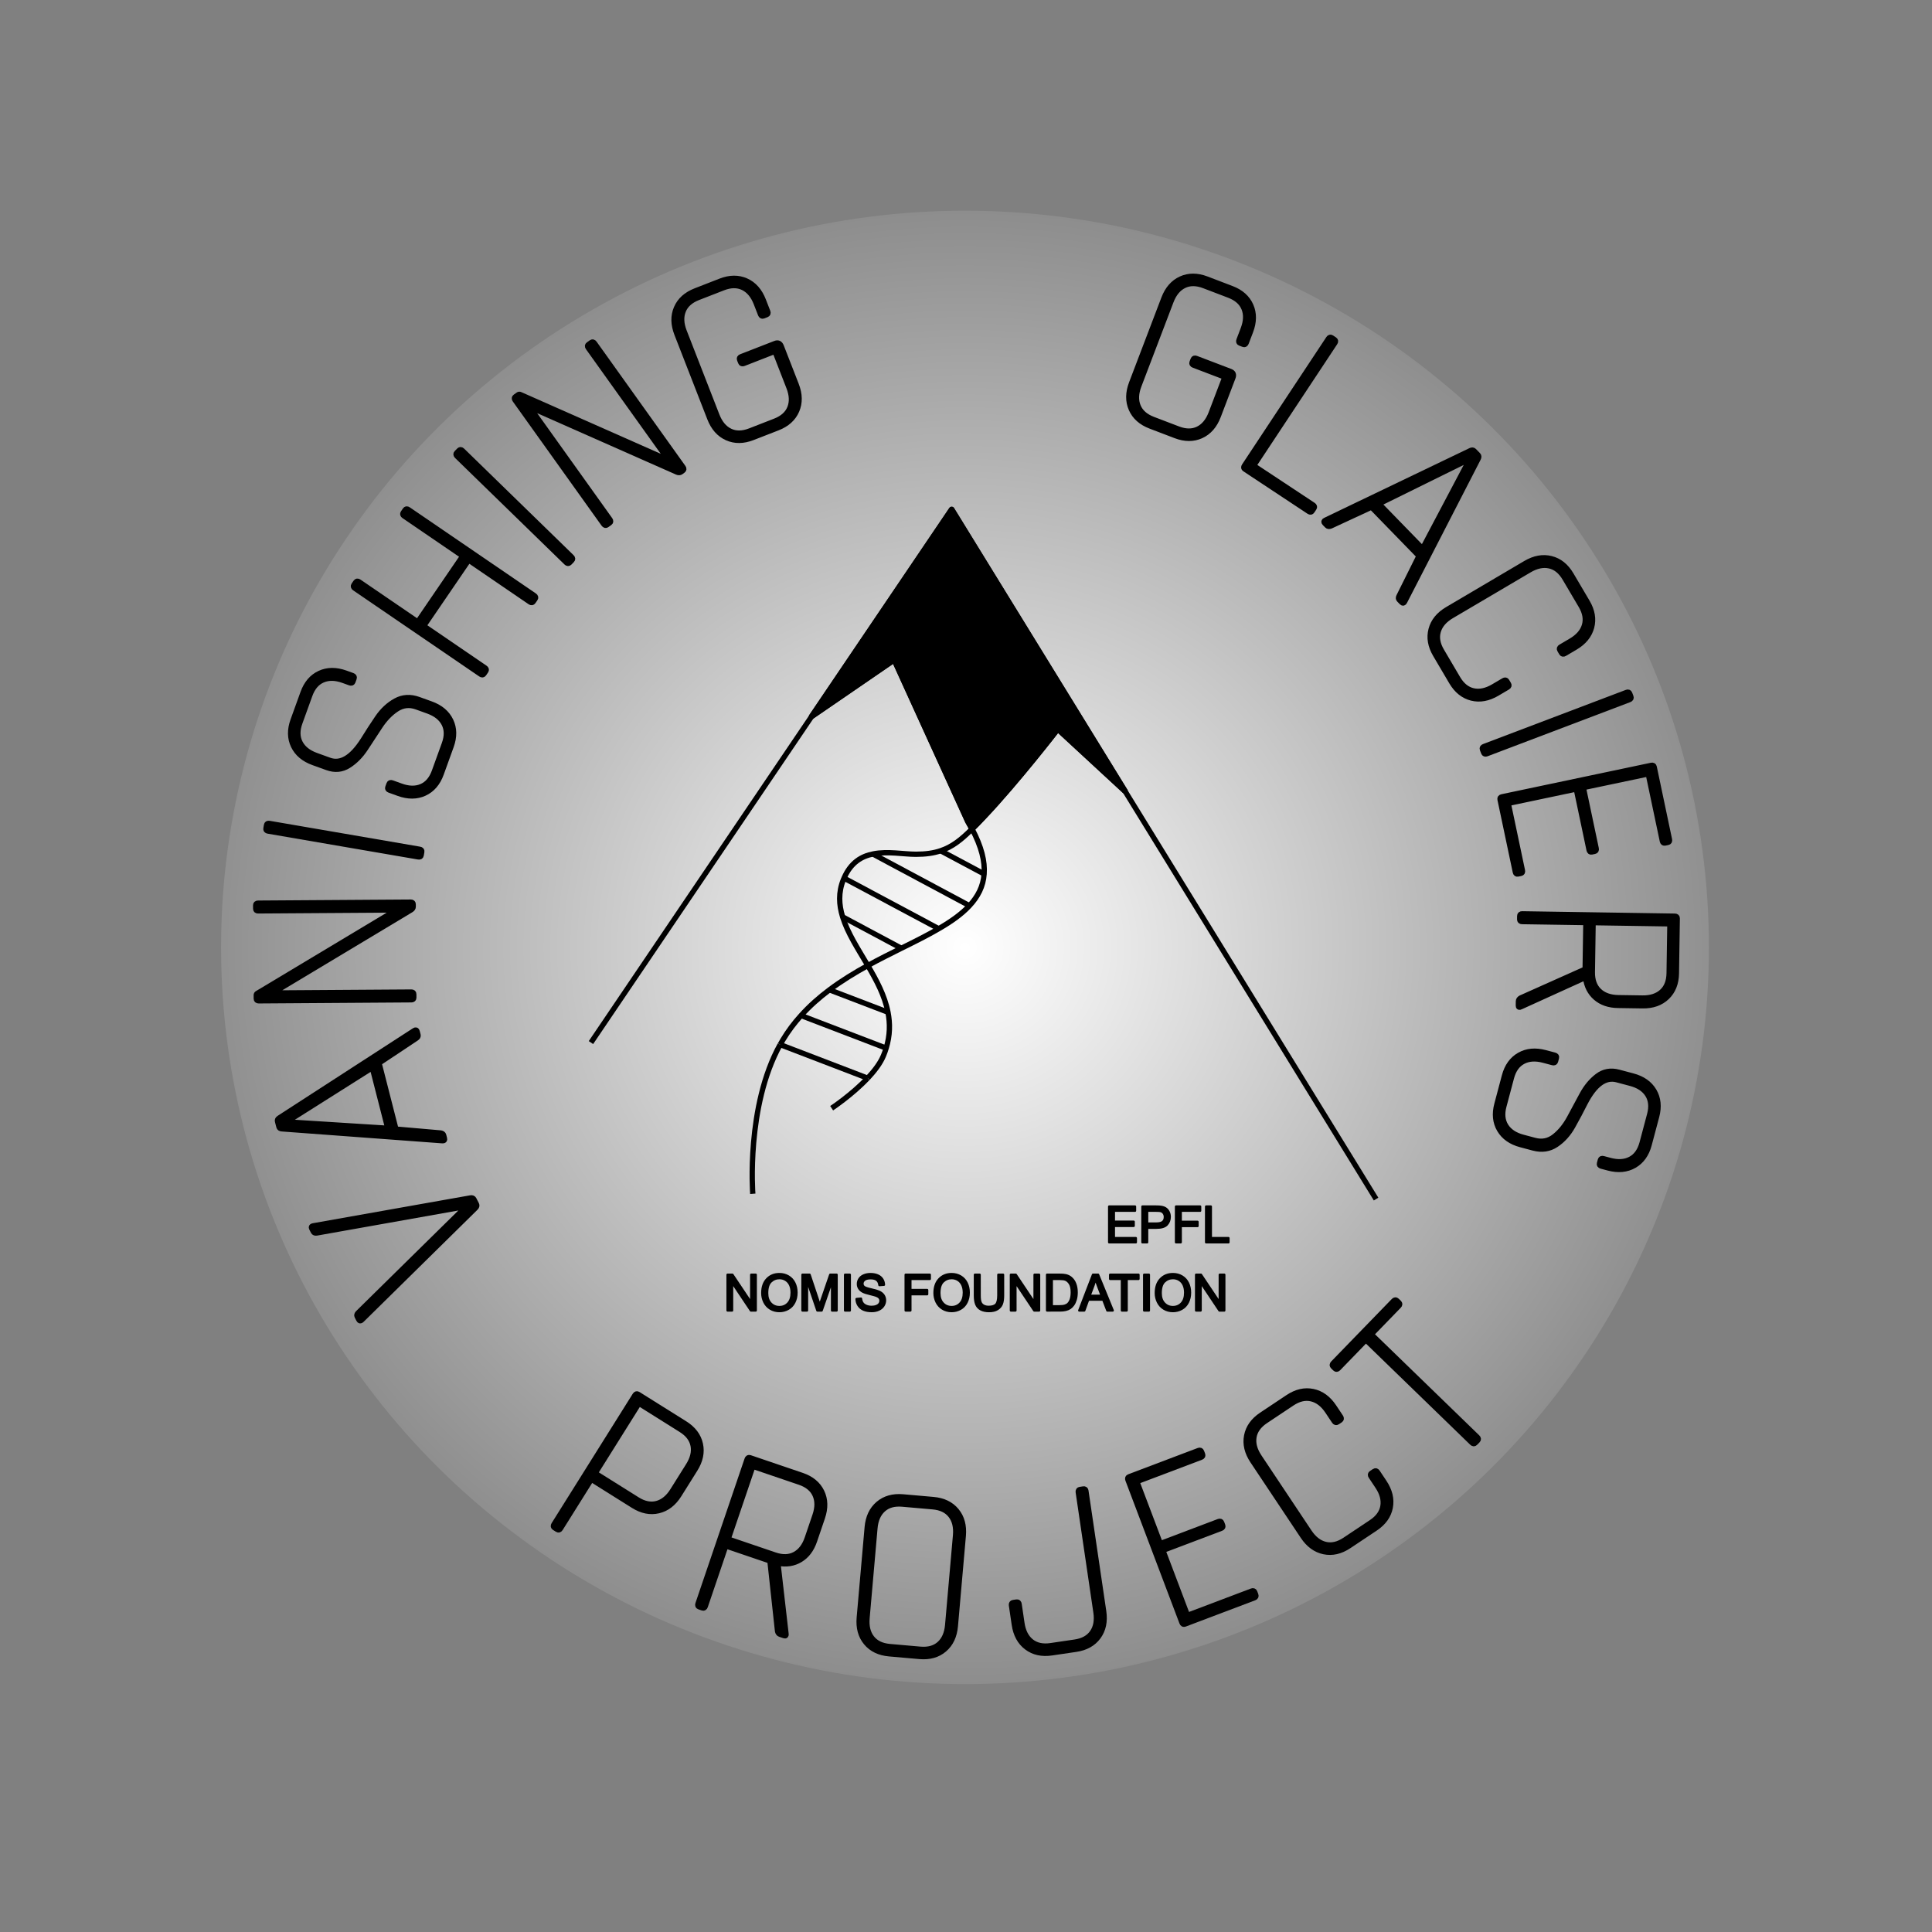 <?xml version="1.0" encoding="UTF-8" standalone="no"?>
<svg
   xmlns:osb="http://www.openswatchbook.org/uri/2009/osb"
   xmlns:dc="http://purl.org/dc/elements/1.1/"
   xmlns:cc="http://creativecommons.org/ns#"
   xmlns:rdf="http://www.w3.org/1999/02/22-rdf-syntax-ns#"
   xmlns:svg="http://www.w3.org/2000/svg"
   xmlns="http://www.w3.org/2000/svg"
   xmlns:xlink="http://www.w3.org/1999/xlink"
   xmlns:sodipodi="http://sodipodi.sourceforge.net/DTD/sodipodi-0.dtd"
   xmlns:inkscape="http://www.inkscape.org/namespaces/inkscape"
   version="1.1"
   x="0px"
   y="0px"
   width="340px"
   height="340px"
   viewBox="-45.029 -48.654 340 340"
   overflow="visible"
   enable-background="new -45.029 -48.654 340 340"
   xml:space="preserve"
   id="svg118"
   sodipodi:docname="VGP_Logo_WhiteonTransparent.svg"
   inkscape:version="1.0.1 (3bc2e813f5, 2020-09-07)"><rect x="-45.029" y="-48.654" width="340" height="340" fill="#808080" stroke="none"/><sodipodi:namedview
   pagecolor="#ffffff"
   bordercolor="#666666"
   borderopacity="1"
   objecttolerance="10"
   gridtolerance="10"
   guidetolerance="10"
   inkscape:pageopacity="0"
   inkscape:pageshadow="2"
   inkscape:window-width="1920"
   inkscape:window-height="986"
   id="namedview120"
   showgrid="false"
   inkscape:zoom="2.3529412"
   inkscape:cx="170"
   inkscape:cy="136"
   inkscape:window-x="-11"
   inkscape:window-y="-11"
   inkscape:window-maximized="1"
   inkscape:current-layer="svg118"
   inkscape:document-rotation="0" />
<defs
   id="defs2"><linearGradient
   inkscape:collect="always"
   id="linearGradient2861"><stop
     style="stop-color:#ffffff;stop-opacity:1;"
     offset="0"
     id="stop3129" /><stop
     style="stop-color:#ffffff;stop-opacity:0;"
     offset="1"
     id="stop3131" /></linearGradient><linearGradient
   inkscape:collect="always"
   id="linearGradient902-7"
   osb:paint="gradient"><stop
     style="stop-color:#000000;stop-opacity:1;"
     offset="0"
     id="stop898" /><stop
     style="stop-color:#000000;stop-opacity:0;"
     offset="1"
     id="stop900" /></linearGradient>
<radialGradient
   inkscape:collect="always"
   xlink:href="#linearGradient2861"
   id="radialGradient2863"
   cx="124.796"
   cy="118.071"
   fx="124.796"
   fy="118.071"
   r="131.1"
   gradientTransform="matrix(1.149,6.8028817e-4,-6.5341683e-4,1.104,-18.535,-12.332)"
   gradientUnits="userSpaceOnUse" /></defs>
<ellipse
   style="fill:url(#radialGradient2863);fill-opacity:1;fill-rule:nonzero;stroke:#000000;stroke-width:0.358;stroke-linejoin:round;stroke-miterlimit:4;stroke-dasharray:none;stroke-opacity:0;opacity:1"
   id="path886"
   cx="124.796"
   cy="118.071"
   rx="130.921"
   ry="129.646" /><path
   fill="#FFFFFF"
   d="M38.33,162.399l0.475,0.918c0.092,0.178,0.043,0.363-0.146,0.559l-20.053,19.742  c-0.189,0.195-0.346,0.178-0.463-0.051l-0.295-0.574c-0.092-0.178-0.045-0.365,0.146-0.559l18.932-18.631l-0.078-0.154  l-26.152,4.648c-0.27,0.041-0.449-0.027-0.543-0.205l-0.295-0.574c-0.117-0.229-0.043-0.363,0.225-0.406l27.707-4.918  C38.059,162.153,38.238,162.222,38.33,162.399z"
   id="path4"
   style="fill:#000000;fill-opacity:1;stroke:#000000;stroke-opacity:1;stroke-linejoin:round;fill-rule:nonzero" />
<path
   fill="#FFFFFF"
   d="M33.01,151.13l0.15,0.582c0.062,0.25-0.041,0.367-0.312,0.348l-28.273-2.094  c-0.271-0.02-0.432-0.127-0.48-0.322l-0.256-0.998c-0.049-0.195,0.039-0.365,0.268-0.514l23.801-15.404  c0.23-0.146,0.377-0.096,0.439,0.154l0.16,0.625c0.049,0.195-0.039,0.365-0.268,0.514l-6.6,4.393l2.982,11.666l7.898,0.688  C32.797,150.815,32.961,150.937,33.01,151.13z M5.57,148.823l17.684,1.117l-2.748-10.748l-14.979,9.465L5.57,148.823z"
   id="path6"
   style="fill:#000000;fill-opacity:1;stroke:#000000;stroke-opacity:1;stroke-linejoin:round;fill-rule:nonzero" />
<path
   fill="#FFFFFF"
   d="M27.754,126.31l0.004,0.602c0.002,0.23-0.125,0.344-0.385,0.346L0.5,127.438  c-0.258,0-0.389-0.113-0.389-0.342l-0.006-0.604c0-0.143,0.057-0.242,0.17-0.301l24.285-14.568l-0.002-0.172l-24.164,0.16  c-0.26,0.004-0.389-0.111-0.389-0.34L0,110.671c-0.002-0.23,0.127-0.346,0.385-0.348l26.875-0.18  c0.258-0.002,0.387,0.113,0.389,0.342l0.002,0.43c0.002,0.201-0.111,0.373-0.34,0.518L3.113,125.958v0.172l24.252-0.162  C27.623,125.966,27.754,126.079,27.754,126.31z"
   id="path8"
   style="fill:#000000;fill-opacity:1;stroke:#000000;stroke-opacity:1;stroke-linejoin:round;fill-rule:nonzero" />
<path
   fill="#FFFFFF"
   d="M2.35,96.288l26.486,4.555c0.256,0.043,0.363,0.178,0.324,0.404l-0.104,0.594  c-0.037,0.227-0.186,0.316-0.439,0.273L2.131,97.56c-0.254-0.045-0.361-0.178-0.322-0.404l0.102-0.594  C1.949,96.337,2.096,96.245,2.35,96.288z"
   id="path10"
   style="fill:#000000;fill-opacity:1;stroke:#000000;stroke-opacity:1;stroke-linejoin:round;fill-rule:nonzero" />
<path
   fill="#FFFFFF"
   d="M25.125,90.942l-1.617-0.584c-0.244-0.088-0.326-0.238-0.248-0.455l0.205-0.566  c0.076-0.215,0.238-0.279,0.48-0.191l1.578,0.568c1.375,0.498,2.584,0.523,3.629,0.078s1.811-1.342,2.297-2.691l1.754-4.852  c0.488-1.348,0.473-2.527-0.047-3.539c-0.52-1.01-1.467-1.764-2.842-2.26l-2.021-0.73c-1.268-0.459-2.451-0.322-3.553,0.406  c-1.102,0.73-2.076,1.742-2.926,3.037c-0.848,1.293-1.697,2.586-2.545,3.881c-0.848,1.293-1.844,2.297-2.986,3.012  c-1.143,0.717-2.387,0.83-3.734,0.342l-2.428-0.877c-1.672-0.604-2.828-1.576-3.471-2.922c-0.643-1.344-0.666-2.84-0.072-4.482  l1.754-4.854c0.594-1.645,1.568-2.779,2.92-3.402c1.354-0.625,2.867-0.633,4.539-0.029l1.213,0.438  c0.242,0.088,0.324,0.24,0.246,0.455l-0.203,0.566c-0.078,0.217-0.24,0.279-0.482,0.191l-1.172-0.424  c-1.375-0.496-2.584-0.521-3.631-0.076c-1.045,0.445-1.811,1.342-2.297,2.689l-1.754,4.854c-0.486,1.348-0.471,2.527,0.049,3.537  c0.518,1.012,1.465,1.764,2.84,2.262l2.346,0.848c1.996,0.721,3.984-0.48,5.965-3.605c0.814-1.322,1.658-2.625,2.533-3.908  c0.877-1.285,1.932-2.266,3.168-2.947s2.584-0.76,4.039-0.232l2.143,0.773c1.672,0.604,2.83,1.578,3.473,2.924  c0.641,1.344,0.664,2.838,0.07,4.482l-1.754,4.854c-0.594,1.645-1.566,2.779-2.92,3.402C28.309,91.538,26.797,91.546,25.125,90.942z  "
   id="path12"
   style="fill:#000000;fill-opacity:1;stroke:#000000;stroke-opacity:1;stroke-linejoin:round;fill-rule:nonzero" />
<path
   fill="#FFFFFF"
   d="M40.443,69.415l-0.34,0.496c-0.129,0.191-0.301,0.211-0.514,0.066L17.396,54.819  c-0.213-0.145-0.254-0.312-0.125-0.502l0.34-0.496c0.129-0.189,0.301-0.211,0.514-0.066l10.084,6.887  c0.189,0.131,0.357,0.088,0.504-0.125l7.518-11.008c0.145-0.213,0.123-0.383-0.066-0.514L26.08,42.108  c-0.213-0.146-0.256-0.312-0.125-0.504l0.338-0.496c0.131-0.189,0.301-0.211,0.516-0.064L49,56.2  c0.213,0.146,0.256,0.312,0.127,0.504l-0.34,0.496c-0.131,0.189-0.303,0.211-0.516,0.064l-10.545-7.201  c-0.189-0.131-0.357-0.088-0.502,0.125l-7.518,11.008c-0.146,0.213-0.125,0.385,0.064,0.514l10.547,7.203  C40.531,69.058,40.572,69.226,40.443,69.415z"
   id="path14"
   style="fill:#000000;fill-opacity:1;stroke:#000000;stroke-opacity:1;stroke-linejoin:round;fill-rule:nonzero" />
<path
   fill="#FFFFFF"
   d="M36.301,30.653l19.256,18.748c0.186,0.18,0.197,0.352,0.037,0.518l-0.418,0.432  c-0.162,0.164-0.334,0.156-0.518-0.025L35.4,31.579c-0.184-0.182-0.197-0.352-0.037-0.518l0.42-0.43  C35.943,30.466,36.115,30.474,36.301,30.653z"
   id="path16"
   style="fill:#000000;fill-opacity:1;stroke:#000000;stroke-opacity:1;stroke-linejoin:round;fill-rule:nonzero" />
<path
   fill="#FFFFFF"
   d="M62.248,43.341l-0.488,0.35c-0.188,0.133-0.355,0.096-0.506-0.115L45.627,21.712  c-0.15-0.209-0.133-0.381,0.055-0.514l0.49-0.352c0.115-0.082,0.23-0.094,0.344-0.035l25.896,11.459l0.141-0.1L58.5,12.511  c-0.15-0.211-0.133-0.381,0.055-0.516l0.49-0.35c0.186-0.133,0.355-0.096,0.504,0.113l15.629,21.865  c0.15,0.209,0.131,0.381-0.055,0.514l-0.35,0.252c-0.164,0.115-0.371,0.123-0.621,0.02L48.342,22.995l-0.141,0.1l14.104,19.73  C62.453,43.036,62.436,43.208,62.248,43.341z"
   id="path18"
   style="fill:#000000;fill-opacity:1;stroke:#000000;stroke-opacity:1;stroke-linejoin:round;fill-rule:nonzero" />
<path
   fill="#FFFFFF"
   d="M91.816,26.61l-4.408,1.715c-1.631,0.635-3.125,0.648-4.484,0.039c-1.361-0.607-2.363-1.74-3.008-3.396  l-5.789-14.865c-0.645-1.656-0.674-3.168-0.082-4.537c0.59-1.367,1.699-2.369,3.33-3.004l4.406-1.717  c1.631-0.633,3.125-0.646,4.484-0.039c1.361,0.609,2.363,1.742,3.008,3.398l0.781,2.004c0.092,0.24,0.033,0.402-0.182,0.484  l-0.561,0.219c-0.215,0.084-0.367,0.004-0.461-0.236l-0.764-1.963c-0.531-1.361-1.309-2.291-2.33-2.785  c-1.023-0.492-2.203-0.48-3.539,0.041l-4.408,1.715c-1.336,0.521-2.213,1.309-2.631,2.365c-0.42,1.055-0.365,2.264,0.164,3.625  l5.76,14.787c0.529,1.361,1.307,2.289,2.33,2.783c1.021,0.494,2.201,0.48,3.537-0.039l4.408-1.717  c1.334-0.52,2.213-1.307,2.631-2.363c0.422-1.055,0.365-2.264-0.166-3.627l-2.355-6.051c-0.082-0.213-0.244-0.273-0.486-0.18  l-5.168,2.014c-0.24,0.094-0.402,0.033-0.484-0.18l-0.189-0.482c-0.082-0.213-0.004-0.367,0.236-0.461l6.012-2.34  c0.48-0.188,0.82-0.027,1.018,0.48l2.637,6.771c0.645,1.656,0.672,3.168,0.082,4.537C94.555,24.974,93.443,25.976,91.816,26.61z"
   id="path20"
   style="fill:#000000;fill-opacity:1;stroke:#000000;stroke-opacity:1;stroke-linejoin:round;fill-rule:nonzero" />
<path
   fill="#FFFFFF"
   d="M161.863,27.989l-4.42-1.686c-1.633-0.623-2.752-1.615-3.35-2.979c-0.602-1.365-0.584-2.877,0.049-4.537  l5.682-14.908c0.633-1.66,1.627-2.799,2.982-3.418s2.852-0.615,4.484,0.006l4.42,1.686c1.635,0.623,2.75,1.615,3.352,2.98  c0.6,1.363,0.584,2.877-0.051,4.537l-0.766,2.008c-0.092,0.24-0.244,0.32-0.459,0.238l-0.562-0.213  c-0.215-0.082-0.275-0.244-0.184-0.484l0.75-1.969c0.521-1.367,0.568-2.574,0.141-3.629c-0.428-1.051-1.311-1.834-2.648-2.344  l-4.42-1.686c-1.34-0.51-2.52-0.514-3.537-0.014c-1.021,0.502-1.791,1.436-2.312,2.801l-5.65,14.826  c-0.521,1.367-0.568,2.576-0.141,3.629s1.311,1.834,2.65,2.344l4.418,1.686c1.34,0.51,2.52,0.516,3.539,0.014  c1.02-0.5,1.789-1.436,2.311-2.801l2.312-6.068c0.082-0.213,0.002-0.365-0.238-0.457l-5.186-1.977  c-0.24-0.092-0.32-0.244-0.238-0.459l0.184-0.482c0.082-0.215,0.244-0.275,0.484-0.184l6.027,2.297  c0.482,0.184,0.627,0.531,0.432,1.039l-2.588,6.791c-0.633,1.66-1.627,2.801-2.982,3.418  C164.992,28.614,163.498,28.612,161.863,27.989z"
   id="path22"
   style="fill:#000000;fill-opacity:1;stroke:#000000;stroke-opacity:1;stroke-linejoin:round;fill-rule:nonzero" />
<path
   fill="#FFFFFF"
   d="M185.344,41.339l-11.297-7.475c-0.191-0.127-0.215-0.297-0.072-0.512l14.828-22.414  c0.143-0.215,0.309-0.26,0.5-0.133l0.502,0.332c0.191,0.127,0.215,0.297,0.072,0.512l-14.139,21.375  c-0.127,0.191-0.082,0.357,0.133,0.5l10.186,6.738c0.215,0.143,0.258,0.309,0.133,0.5l-0.334,0.502  C185.73,41.456,185.559,41.481,185.344,41.339z"
   id="path24"
   style="fill:#000000;fill-opacity:1;stroke:#000000;stroke-opacity:1;stroke-linejoin:round;fill-rule:nonzero" />
<path
   fill="#FFFFFF"
   d="M188.535,43.821l-0.42-0.432c-0.18-0.186-0.148-0.336,0.098-0.455l25.559-12.268  c0.246-0.117,0.438-0.105,0.578,0.039l0.719,0.74c0.141,0.143,0.148,0.336,0.023,0.578l-12.967,25.211  c-0.125,0.242-0.277,0.271-0.457,0.086l-0.451-0.463c-0.139-0.145-0.146-0.336-0.021-0.578l3.535-7.098l-8.396-8.629l-7.193,3.336  C188.877,43.987,188.676,43.966,188.535,43.821z M213.479,32.153l-15.891,7.84l7.736,7.951l8.275-15.668L213.479,32.153z"
   id="path26"
   style="fill:#000000;fill-opacity:1;stroke:#000000;stroke-opacity:1;stroke-linejoin:round;fill-rule:nonzero" />
<path
   fill="#FFFFFF"
   d="M210.455,71.351l-2.838-4.816c-0.887-1.506-1.141-2.98-0.758-4.42c0.381-1.439,1.34-2.611,2.871-3.512  l13.742-8.102c1.531-0.902,3.02-1.172,4.465-0.809c1.445,0.361,2.611,1.297,3.5,2.803l2.838,4.816  c0.889,1.506,1.139,2.979,0.76,4.42c-0.385,1.439-1.34,2.611-2.871,3.514l-1.854,1.09c-0.223,0.133-0.391,0.1-0.508-0.098  l-0.305-0.52c-0.117-0.197-0.064-0.361,0.158-0.492l1.816-1.07c1.258-0.742,2.051-1.658,2.373-2.748  c0.322-1.088,0.119-2.25-0.607-3.484l-2.838-4.816c-0.729-1.234-1.646-1.975-2.756-2.219s-2.293,0.004-3.553,0.746l-13.67,8.057  c-1.26,0.742-2.051,1.658-2.373,2.746c-0.324,1.09-0.121,2.252,0.607,3.486l2.836,4.816c0.729,1.234,1.646,1.975,2.758,2.219  c1.107,0.244,2.293-0.004,3.553-0.746l1.814-1.07c0.223-0.131,0.391-0.098,0.508,0.1l0.307,0.52c0.115,0.197,0.062,0.361-0.16,0.492  l-1.852,1.092c-1.531,0.902-3.02,1.172-4.463,0.811C212.51,73.79,211.344,72.856,210.455,71.351z"
   id="path28"
   style="fill:#000000;fill-opacity:1;stroke:#000000;stroke-opacity:1;stroke-linejoin:round;fill-rule:nonzero" />
<path
   fill="#FFFFFF"
   d="M241.713,74.433l-25.127,9.535c-0.242,0.092-0.402,0.029-0.484-0.186l-0.213-0.562  c-0.082-0.215-0.002-0.367,0.238-0.459l25.127-9.535c0.242-0.092,0.402-0.029,0.484,0.186l0.213,0.562  C242.033,74.188,241.953,74.341,241.713,74.433z"
   id="path30"
   style="fill:#000000;fill-opacity:1;stroke:#000000;stroke-opacity:1;stroke-linejoin:round;fill-rule:nonzero" />
<path
   fill="#FFFFFF"
   d="M221.684,104.815l-2.697-12.791c-0.045-0.225,0.057-0.363,0.309-0.416l26.297-5.541  c0.254-0.055,0.404,0.031,0.451,0.256l2.693,12.791c0.055,0.252-0.031,0.402-0.256,0.449l-0.504,0.107  c-0.225,0.047-0.363-0.057-0.418-0.309l-2.42-11.486c-0.053-0.252-0.191-0.355-0.416-0.307l-10.814,2.277  c-0.223,0.049-0.309,0.197-0.256,0.449l2.191,10.395c0.053,0.252-0.033,0.402-0.258,0.449l-0.504,0.105  c-0.227,0.047-0.363-0.055-0.418-0.307l-2.189-10.393c-0.053-0.254-0.193-0.355-0.416-0.309l-11.361,2.395  c-0.225,0.047-0.311,0.197-0.256,0.449l2.42,11.486c0.053,0.252-0.033,0.402-0.256,0.451l-0.506,0.105  C221.875,105.171,221.736,105.069,221.684,104.815z"
   id="path32"
   style="fill:#000000;fill-opacity:1;stroke:#000000;stroke-opacity:1;stroke-linejoin:round;fill-rule:nonzero" />
<path
   fill="#FFFFFF"
   d="M222.447,113.144l0.008-0.604c0.004-0.229,0.135-0.342,0.393-0.338l26.873,0.414  c0.258,0.004,0.385,0.121,0.381,0.35l-0.148,9.674c-0.027,1.748-0.58,3.137-1.656,4.168c-1.076,1.029-2.504,1.531-4.279,1.504  l-4.301-0.066c-1.605-0.025-2.91-0.475-3.914-1.35c-1.004-0.877-1.596-2.047-1.773-3.512l-0.172-0.002l-11.26,5.115  c-0.26,0.141-0.389,0.08-0.385-0.178l0.012-0.773c0.004-0.229,0.137-0.414,0.396-0.553l11.346-5.072l0.121-7.867  c0.002-0.26-0.109-0.391-0.338-0.393l-10.922-0.168C222.57,113.489,222.443,113.372,222.447,113.144z M235.291,114.071l-0.129,8.34  c-0.021,1.434,0.377,2.545,1.197,3.33c0.818,0.787,1.959,1.191,3.422,1.215l4.213,0.064c1.461,0.021,2.613-0.348,3.457-1.107  c0.844-0.762,1.275-1.859,1.297-3.293l0.129-8.34c0.004-0.258-0.109-0.389-0.338-0.393l-12.898-0.197  C235.412,113.687,235.295,113.813,235.291,114.071z"
   id="path34"
   style="fill:#000000;fill-opacity:1;stroke:#000000;stroke-opacity:1;stroke-linejoin:round;fill-rule:nonzero" />
<path
   fill="#FFFFFF"
   d="M226.895,136.634l1.662,0.441c0.25,0.066,0.346,0.209,0.285,0.432l-0.154,0.582  c-0.059,0.221-0.213,0.299-0.463,0.232l-1.619-0.43c-1.414-0.377-2.621-0.297-3.623,0.236c-1.004,0.535-1.688,1.494-2.057,2.879  l-1.326,4.988c-0.369,1.385-0.25,2.559,0.354,3.52c0.605,0.963,1.613,1.631,3.025,2.006l2.078,0.553  c1.303,0.346,2.471,0.107,3.504-0.715c1.035-0.822,1.918-1.914,2.652-3.275c0.734-1.363,1.467-2.725,2.199-4.088  c0.734-1.361,1.639-2.449,2.715-3.26c1.076-0.812,2.307-1.033,3.691-0.664l2.492,0.662c1.719,0.457,2.955,1.328,3.713,2.611  c0.754,1.285,0.908,2.771,0.459,4.461l-1.326,4.986c-0.449,1.689-1.322,2.904-2.615,3.643c-1.295,0.738-2.801,0.879-4.518,0.424  l-1.248-0.332c-0.248-0.066-0.344-0.211-0.285-0.432l0.154-0.582c0.061-0.223,0.215-0.301,0.463-0.232l1.207,0.32  c1.412,0.375,2.619,0.297,3.621-0.238s1.688-1.494,2.057-2.879l1.326-4.986c0.369-1.387,0.25-2.559-0.354-3.521  c-0.605-0.961-1.613-1.631-3.027-2.006l-2.41-0.641c-2.049-0.545-3.928,0.824-5.629,4.107c-0.697,1.387-1.426,2.76-2.186,4.113  c-0.762,1.355-1.729,2.426-2.9,3.211c-1.174,0.785-2.508,0.979-4.004,0.582l-2.201-0.586c-1.719-0.457-2.955-1.328-3.713-2.611  c-0.756-1.283-0.908-2.771-0.459-4.461l1.326-4.986c0.449-1.689,1.32-2.904,2.615-3.643  C223.67,136.317,225.176,136.177,226.895,136.634z"
   id="path36"
   style="fill:#000000;fill-opacity:1;stroke:#000000;stroke-opacity:1;stroke-linejoin:round;fill-rule:nonzero" />
<path
   fill="#FFFFFF"
   d="M53.072,220.487l-0.512-0.318c-0.193-0.123-0.223-0.293-0.086-0.512l14.275-22.77  c0.139-0.219,0.303-0.268,0.498-0.145l8.234,5.16c1.48,0.93,2.383,2.121,2.705,3.576s0.014,2.934-0.932,4.439l-2.809,4.482  c-0.943,1.506-2.141,2.43-3.59,2.771c-1.451,0.344-2.918,0.051-4.398-0.877l-7.105-4.455c-0.217-0.137-0.387-0.107-0.51,0.086  l-5.275,8.416C53.43,220.562,53.266,220.61,53.072,220.487z M59.994,210.821l7.105,4.453c1.213,0.762,2.369,0.996,3.467,0.703  s2.033-1.059,2.811-2.299l2.764-4.408c0.777-1.238,1.059-2.416,0.844-3.531s-0.928-2.053-2.143-2.814l-7.105-4.455  c-0.219-0.137-0.387-0.107-0.51,0.086l-7.377,11.768C59.727,210.519,59.777,210.685,59.994,210.821z"
   id="path38"
   style="fill:#000000;fill-opacity:1;stroke:#000000;stroke-opacity:1;stroke-linejoin:round;fill-rule:nonzero" />
<path
   fill="#FFFFFF"
   d="M78.605,234.282l-0.57-0.193c-0.219-0.074-0.283-0.232-0.201-0.479l8.65-25.443  c0.084-0.244,0.234-0.33,0.451-0.256l9.16,3.115c1.654,0.562,2.807,1.514,3.457,2.855c0.648,1.34,0.688,2.852,0.115,4.535  l-1.383,4.07c-0.518,1.521-1.348,2.625-2.488,3.311c-1.143,0.688-2.438,0.891-3.887,0.609l-0.055,0.162l1.408,12.287  c0.053,0.291-0.043,0.395-0.287,0.311l-0.732-0.248c-0.219-0.074-0.354-0.256-0.404-0.547l-1.342-12.354l-7.449-2.533  c-0.244-0.084-0.404-0.018-0.479,0.199l-3.516,10.342C78.973,234.271,78.822,234.354,78.605,234.282z M83.436,222.345l7.898,2.686  c1.355,0.461,2.535,0.424,3.537-0.115c1-0.537,1.734-1.498,2.205-2.883l1.357-3.99c0.471-1.385,0.473-2.594,0.008-3.631  c-0.465-1.035-1.377-1.785-2.734-2.246l-7.898-2.686c-0.244-0.082-0.402-0.016-0.477,0.201l-4.15,12.213  C83.105,222.112,83.191,222.261,83.436,222.345z"
   id="path40"
   style="fill:#000000;fill-opacity:1;stroke:#000000;stroke-opacity:1;stroke-linejoin:round;fill-rule:nonzero" />
<path
   fill="#FFFFFF"
   d="M116.809,242.821l-5.354-0.471c-1.742-0.154-3.088-0.803-4.039-1.953c-0.949-1.146-1.346-2.605-1.189-4.377  l1.396-15.891c0.154-1.771,0.801-3.139,1.936-4.105c1.135-0.963,2.574-1.369,4.316-1.217l5.354,0.471  c1.742,0.152,3.088,0.803,4.037,1.951s1.348,2.607,1.191,4.379l-1.396,15.891c-0.156,1.771-0.801,3.139-1.936,4.104  S118.551,242.974,116.809,242.821z M111.561,241.151l5.354,0.471c1.428,0.125,2.564-0.191,3.408-0.953  c0.842-0.76,1.33-1.869,1.457-3.324l1.389-15.807c0.127-1.457-0.158-2.633-0.855-3.529c-0.697-0.895-1.762-1.406-3.189-1.531  l-5.354-0.471c-1.43-0.125-2.564,0.191-3.406,0.953c-0.846,0.76-1.332,1.869-1.459,3.324l-1.389,15.807  c-0.127,1.457,0.156,2.633,0.855,3.527C109.068,240.515,110.133,241.024,111.561,241.151z"
   id="path42"
   style="fill:#000000;fill-opacity:1;stroke:#000000;stroke-opacity:1;stroke-linejoin:round;fill-rule:nonzero" />
<path
   fill="#FFFFFF"
   d="M145.047,213.503l0.594-0.088c0.227-0.035,0.357,0.062,0.391,0.289l3.131,21.229  c0.26,1.758-0.053,3.238-0.932,4.439c-0.881,1.201-2.186,1.932-3.916,2.186l-4.254,0.627c-1.73,0.256-3.189-0.064-4.379-0.963  c-1.191-0.895-1.914-2.223-2.174-3.982l-0.502-3.402c-0.039-0.256,0.057-0.4,0.283-0.434l0.596-0.088  c0.227-0.033,0.359,0.078,0.396,0.334l0.494,3.359c0.215,1.447,0.764,2.525,1.652,3.234c0.887,0.711,2.039,0.959,3.457,0.75  l4.254-0.627c1.418-0.209,2.449-0.781,3.094-1.717s0.861-2.125,0.646-3.572l-3.117-21.143  C144.725,213.679,144.818,213.536,145.047,213.503z"
   id="path44"
   style="fill:#000000;fill-opacity:1;stroke:#000000;stroke-opacity:1;stroke-linejoin:round;fill-rule:nonzero" />
<path
   fill="#FFFFFF"
   d="M175.697,232.501l-12.227,4.627c-0.213,0.08-0.365,0-0.459-0.24l-9.512-25.135  c-0.092-0.242-0.029-0.402,0.184-0.484l12.227-4.627c0.24-0.092,0.4-0.029,0.482,0.184l0.184,0.484c0.082,0.215,0,0.367-0.24,0.457  l-10.98,4.156c-0.24,0.092-0.32,0.244-0.238,0.459l3.912,10.336c0.08,0.215,0.242,0.275,0.484,0.184l9.932-3.76  c0.242-0.092,0.404-0.029,0.484,0.186l0.184,0.482c0.08,0.215,0,0.367-0.24,0.459l-9.936,3.76c-0.24,0.09-0.32,0.244-0.238,0.459  l4.109,10.857c0.08,0.215,0.242,0.275,0.484,0.186l10.979-4.156c0.24-0.092,0.402-0.029,0.482,0.186l0.184,0.482  C176.02,232.257,175.938,232.409,175.697,232.501z"
   id="path46"
   style="fill:#000000;fill-opacity:1;stroke:#000000;stroke-opacity:1;stroke-linejoin:round;fill-rule:nonzero" />
<path
   fill="#FFFFFF"
   d="M196.99,220.278l-4.65,3.1c-1.455,0.971-2.912,1.303-4.371,1.002c-1.459-0.303-2.682-1.193-3.666-2.672  l-8.85-13.275c-0.986-1.479-1.336-2.949-1.055-4.412c0.283-1.463,1.152-2.68,2.605-3.65l4.652-3.1  c1.455-0.969,2.912-1.303,4.371-1.002c1.459,0.303,2.682,1.193,3.668,2.672l1.191,1.789c0.143,0.215,0.119,0.387-0.07,0.514  l-0.502,0.334c-0.191,0.127-0.357,0.082-0.5-0.131l-1.17-1.754c-0.811-1.217-1.768-1.955-2.875-2.219  c-1.104-0.262-2.252,0.004-3.445,0.799l-4.652,3.1c-1.191,0.797-1.879,1.754-2.062,2.875s0.131,2.289,0.943,3.506l8.799,13.203  c0.811,1.217,1.77,1.957,2.873,2.219c1.105,0.262,2.254-0.004,3.447-0.799l4.65-3.1c1.193-0.795,1.883-1.754,2.064-2.875  c0.184-1.121-0.131-2.289-0.941-3.506l-1.168-1.754c-0.145-0.215-0.121-0.385,0.072-0.512l0.5-0.334  c0.189-0.127,0.357-0.084,0.5,0.131l1.193,1.789c0.984,1.479,1.336,2.949,1.055,4.412  C199.314,218.091,198.445,219.308,196.99,220.278z"
   id="path48"
   style="fill:#000000;fill-opacity:1;stroke:#000000;stroke-opacity:1;stroke-linejoin:round;fill-rule:nonzero" />
<path
   fill="#FFFFFF"
   d="M214.988,204.825l-0.42,0.432c-0.158,0.166-0.33,0.158-0.516-0.021l-18.459-17.902  c-0.164-0.158-0.336-0.146-0.518,0.039l-4.609,4.754c-0.18,0.186-0.352,0.197-0.516,0.039l-0.371-0.361  c-0.164-0.158-0.158-0.332,0.021-0.518l10.658-10.988c0.18-0.186,0.352-0.197,0.518-0.037l0.369,0.357  c0.166,0.162,0.158,0.334-0.023,0.518l-4.609,4.754c-0.18,0.186-0.186,0.357-0.021,0.518l18.459,17.902  C215.137,204.489,215.148,204.661,214.988,204.825z"
   id="path50"
   style="fill:#000000;fill-opacity:1;stroke:#000000;stroke-opacity:1;stroke-linejoin:round;fill-rule:nonzero" />
<path
   fill="#FFFFFF"
   d="M150.164,169.972v-6.299h4.555v0.744h-3.723v1.928h3.486v0.74h-3.486v2.145h3.867v0.742H150.164z"
   id="path52"
   style="fill:#000000;fill-opacity:1;stroke:#000000;stroke-opacity:1;stroke-linejoin:round;fill-rule:nonzero;stroke-width:0.4;stroke-miterlimit:4;stroke-dasharray:none" />
<path
   fill="#FFFFFF"
   d="M156.016,169.972v-6.299h2.375c0.42,0,0.738,0.02,0.959,0.061c0.309,0.051,0.568,0.15,0.777,0.295  s0.377,0.346,0.506,0.607c0.127,0.26,0.191,0.547,0.191,0.859c0,0.535-0.172,0.988-0.512,1.359  c-0.342,0.371-0.957,0.557-1.848,0.557h-1.615v2.561H156.016z M156.85,166.667h1.627c0.539,0,0.922-0.1,1.148-0.301  c0.227-0.199,0.34-0.482,0.34-0.846c0-0.264-0.066-0.488-0.201-0.676c-0.133-0.188-0.309-0.312-0.525-0.373  c-0.141-0.037-0.4-0.055-0.777-0.055h-1.611V166.667z"
   id="path54"
   style="fill:#000000;fill-opacity:1;stroke:#000000;stroke-opacity:1;stroke-linejoin:round;fill-rule:nonzero;stroke-width:0.4;stroke-miterlimit:4;stroke-dasharray:none" />
<path
   fill="#FFFFFF"
   d="M161.928,169.972v-6.299h4.25v0.744h-3.416v1.949h2.955v0.744h-2.955v2.861H161.928z"
   id="path56"
   style="fill:#000000;fill-opacity:1;stroke:#000000;stroke-opacity:1;stroke-linejoin:round;fill-rule:nonzero;stroke-width:0.4;stroke-miterlimit:4;stroke-dasharray:none" />
<path
   fill="#FFFFFF"
   d="M167.225,169.972v-6.299h0.834v5.557h3.102v0.742H167.225z"
   id="path58"
   style="fill:#000000;fill-opacity:1;stroke:#000000;stroke-opacity:1;stroke-linejoin:round;fill-rule:nonzero;stroke-width:0.4;stroke-miterlimit:4;stroke-dasharray:none" />
<path
   fill="#FFFFFF"
   d="M83.008,181.972v-6.299h0.855l3.309,4.945v-4.945h0.799v6.299h-0.855l-3.309-4.949v4.949H83.008z"
   id="path60"
   style="fill:#000000;fill-opacity:1;stroke:#000000;stroke-opacity:1;stroke-linejoin:round;fill-rule:nonzero;stroke-width:0.4;stroke-miterlimit:4;stroke-dasharray:none" />
<path
   fill="#FFFFFF"
   d="M89.119,178.903c0-1.045,0.279-1.863,0.842-2.455c0.561-0.592,1.285-0.887,2.174-0.887  c0.582,0,1.105,0.139,1.572,0.416c0.467,0.279,0.822,0.666,1.068,1.162c0.244,0.498,0.367,1.061,0.367,1.691  c0,0.639-0.129,1.211-0.387,1.715s-0.623,0.885-1.096,1.145s-0.982,0.389-1.529,0.389c-0.594,0-1.123-0.143-1.59-0.43  c-0.467-0.285-0.82-0.678-1.062-1.172C89.238,179.981,89.119,179.458,89.119,178.903z M89.979,178.917  c0,0.76,0.203,1.357,0.611,1.795c0.408,0.436,0.92,0.654,1.537,0.654c0.627,0,1.143-0.221,1.549-0.662  c0.404-0.441,0.607-1.066,0.607-1.877c0-0.514-0.086-0.961-0.26-1.344c-0.174-0.381-0.428-0.678-0.762-0.889  c-0.332-0.211-0.707-0.316-1.123-0.316c-0.59,0-1.098,0.203-1.523,0.609C90.189,177.292,89.979,177.97,89.979,178.917z"
   id="path62"
   style="fill:#000000;fill-opacity:1;stroke:#000000;stroke-opacity:1;stroke-linejoin:round;fill-rule:nonzero;stroke-width:0.4;stroke-miterlimit:4;stroke-dasharray:none" />
<path
   fill="#FFFFFF"
   d="M96.191,181.972v-6.299h1.254l1.49,4.461c0.139,0.414,0.238,0.725,0.301,0.932  c0.072-0.229,0.184-0.566,0.336-1.01l1.508-4.383h1.121v6.299h-0.803V176.7l-1.83,5.271h-0.752l-1.822-5.361v5.361H96.191z"
   id="path64"
   style="fill:#000000;fill-opacity:1;stroke:#000000;stroke-opacity:1;stroke-linejoin:round;fill-rule:nonzero;stroke-width:0.4;stroke-miterlimit:4;stroke-dasharray:none" />
<path
   fill="#FFFFFF"
   d="M103.688,181.972v-6.299h0.834v6.299H103.688z"
   id="path66"
   style="fill:#000000;fill-opacity:1;stroke:#000000;stroke-opacity:1;stroke-linejoin:round;fill-rule:nonzero;stroke-width:0.4;stroke-miterlimit:4;stroke-dasharray:none" />
<path
   fill="#FFFFFF"
   d="M105.709,179.948l0.785-0.068c0.037,0.314,0.125,0.574,0.26,0.775c0.137,0.201,0.348,0.365,0.635,0.49  c0.285,0.125,0.607,0.186,0.967,0.186c0.318,0,0.598-0.047,0.842-0.141c0.244-0.096,0.424-0.225,0.543-0.389  c0.119-0.166,0.18-0.346,0.18-0.539c0-0.199-0.059-0.371-0.172-0.518c-0.115-0.148-0.305-0.271-0.568-0.373  c-0.168-0.064-0.543-0.168-1.121-0.307s-0.984-0.27-1.217-0.393c-0.301-0.158-0.523-0.354-0.672-0.588  c-0.146-0.232-0.221-0.494-0.221-0.783c0-0.318,0.09-0.615,0.27-0.893c0.182-0.275,0.445-0.486,0.791-0.629  c0.348-0.143,0.732-0.215,1.156-0.215c0.467,0,0.879,0.076,1.236,0.227c0.355,0.15,0.631,0.371,0.822,0.662  c0.191,0.293,0.295,0.623,0.309,0.994l-0.799,0.059c-0.043-0.396-0.188-0.697-0.436-0.902c-0.248-0.203-0.615-0.305-1.098-0.305  c-0.506,0-0.873,0.094-1.104,0.277c-0.23,0.186-0.346,0.408-0.346,0.668c0,0.227,0.082,0.412,0.246,0.559  c0.16,0.146,0.578,0.297,1.256,0.449c0.678,0.154,1.143,0.287,1.395,0.402c0.367,0.168,0.637,0.383,0.812,0.643  c0.174,0.26,0.262,0.557,0.262,0.895c0,0.336-0.096,0.652-0.287,0.949c-0.193,0.295-0.469,0.525-0.828,0.691  c-0.359,0.164-0.764,0.246-1.213,0.246c-0.57,0-1.049-0.082-1.434-0.248s-0.688-0.416-0.906-0.75S105.719,180.37,105.709,179.948z"
   id="path68"
   style="fill:#000000;fill-opacity:1;stroke:#000000;stroke-opacity:1;stroke-linejoin:round;fill-rule:nonzero;stroke-width:0.4;stroke-miterlimit:4;stroke-dasharray:none" />
<path
   fill="#FFFFFF"
   d="M114.35,181.972v-6.299h4.25v0.744h-3.416v1.949h2.955v0.744h-2.955v2.861H114.35z"
   id="path70"
   style="fill:#000000;fill-opacity:1;stroke:#000000;stroke-opacity:1;stroke-linejoin:round;fill-rule:nonzero;stroke-width:0.4;stroke-miterlimit:4;stroke-dasharray:none" />
<path
   fill="#FFFFFF"
   d="M119.428,178.903c0-1.045,0.281-1.863,0.842-2.455c0.562-0.592,1.287-0.887,2.174-0.887  c0.582,0,1.107,0.139,1.574,0.416c0.467,0.279,0.822,0.666,1.066,1.162c0.246,0.498,0.367,1.061,0.367,1.691  c0,0.639-0.129,1.211-0.387,1.715s-0.623,0.885-1.096,1.145s-0.982,0.389-1.529,0.389c-0.592,0-1.123-0.143-1.59-0.43  c-0.467-0.285-0.82-0.678-1.061-1.172C119.549,179.981,119.428,179.458,119.428,178.903z M120.287,178.917  c0,0.76,0.205,1.357,0.613,1.795c0.408,0.436,0.92,0.654,1.535,0.654c0.627,0,1.145-0.221,1.549-0.662  c0.406-0.441,0.607-1.066,0.607-1.877c0-0.514-0.086-0.961-0.26-1.344c-0.172-0.381-0.426-0.678-0.76-0.889  s-0.709-0.316-1.123-0.316c-0.592,0-1.098,0.203-1.523,0.609C120.5,177.292,120.287,177.97,120.287,178.917z"
   id="path72"
   style="fill:#000000;fill-opacity:1;stroke:#000000;stroke-opacity:1;stroke-linejoin:round;fill-rule:nonzero;stroke-width:0.4;stroke-miterlimit:4;stroke-dasharray:none" />
<path
   fill="#FFFFFF"
   d="M130.66,175.673h0.834v3.639c0,0.635-0.072,1.137-0.215,1.51c-0.145,0.371-0.402,0.674-0.777,0.908  c-0.373,0.234-0.863,0.35-1.471,0.35c-0.59,0-1.072-0.102-1.447-0.305c-0.377-0.203-0.645-0.498-0.805-0.883s-0.24-0.912-0.24-1.58  v-3.639h0.834v3.635c0,0.547,0.051,0.951,0.152,1.211c0.102,0.258,0.275,0.459,0.523,0.598c0.248,0.141,0.551,0.211,0.91,0.211  c0.611,0,1.049-0.139,1.311-0.416c0.26-0.277,0.391-0.812,0.391-1.604V175.673z"
   id="path74"
   style="fill:#000000;fill-opacity:1;stroke:#000000;stroke-opacity:1;stroke-linejoin:round;fill-rule:nonzero;stroke-width:0.4;stroke-miterlimit:4;stroke-dasharray:none" />
<path
   fill="#FFFFFF"
   d="M132.873,181.972v-6.299h0.855l3.309,4.945v-4.945h0.799v6.299h-0.855l-3.309-4.949v4.949H132.873z"
   id="path76"
   style="fill:#000000;fill-opacity:1;stroke:#000000;stroke-opacity:1;stroke-linejoin:round;fill-rule:nonzero;stroke-width:0.4;stroke-miterlimit:4;stroke-dasharray:none" />
<path
   fill="#FFFFFF"
   d="M139.236,181.972v-6.299h2.17c0.49,0,0.865,0.029,1.123,0.09c0.359,0.084,0.668,0.234,0.924,0.451  c0.332,0.281,0.58,0.641,0.744,1.076c0.166,0.438,0.248,0.938,0.248,1.498c0,0.479-0.057,0.902-0.168,1.271s-0.256,0.676-0.43,0.918  c-0.176,0.242-0.365,0.432-0.574,0.572c-0.207,0.139-0.457,0.244-0.752,0.314c-0.293,0.072-0.631,0.107-1.012,0.107H139.236z   M140.07,181.229h1.346c0.414,0,0.74-0.039,0.977-0.117c0.236-0.076,0.426-0.186,0.566-0.326c0.197-0.197,0.352-0.463,0.461-0.797  s0.166-0.738,0.166-1.215c0-0.658-0.109-1.164-0.324-1.518c-0.217-0.354-0.48-0.592-0.789-0.711  c-0.223-0.086-0.584-0.129-1.078-0.129h-1.324V181.229z"
   id="path78"
   style="fill:#000000;fill-opacity:1;stroke:#000000;stroke-opacity:1;stroke-linejoin:round;fill-rule:nonzero;stroke-width:0.4;stroke-miterlimit:4;stroke-dasharray:none" />
<path
   fill="#FFFFFF"
   d="M144.9,181.972l2.42-6.299h0.898l2.578,6.299h-0.951l-0.734-1.908h-2.633l-0.693,1.908H144.9z   M146.719,179.386h2.135l-0.656-1.744c-0.201-0.531-0.35-0.967-0.447-1.307c-0.08,0.404-0.193,0.805-0.34,1.203L146.719,179.386z"
   id="path80"
   style="fill:#000000;fill-opacity:1;stroke:#000000;stroke-opacity:1;stroke-linejoin:round;fill-rule:nonzero;stroke-width:0.4;stroke-miterlimit:4;stroke-dasharray:none" />
<path
   fill="#FFFFFF"
   d="M152.41,181.972v-5.555h-2.074v-0.744h4.992v0.744h-2.084v5.555H152.41z"
   id="path82"
   style="fill:#000000;fill-opacity:1;stroke:#000000;stroke-opacity:1;stroke-linejoin:round;fill-rule:nonzero;stroke-width:0.4;stroke-miterlimit:4;stroke-dasharray:none" />
<path
   fill="#FFFFFF"
   d="M156.324,181.972v-6.299h0.834v6.299H156.324z"
   id="path84"
   style="fill:#000000;fill-opacity:1;stroke:#000000;stroke-opacity:1;stroke-linejoin:round;fill-rule:nonzero;stroke-width:0.4;stroke-miterlimit:4;stroke-dasharray:none" />
<path
   fill="#FFFFFF"
   d="M158.375,178.903c0-1.045,0.281-1.863,0.842-2.455c0.562-0.592,1.287-0.887,2.174-0.887  c0.582,0,1.107,0.139,1.574,0.416c0.467,0.279,0.822,0.666,1.066,1.162c0.246,0.498,0.367,1.061,0.367,1.691  c0,0.639-0.129,1.211-0.387,1.715s-0.623,0.885-1.096,1.145s-0.982,0.389-1.529,0.389c-0.592,0-1.123-0.143-1.59-0.43  c-0.467-0.285-0.82-0.678-1.061-1.172C158.496,179.981,158.375,179.458,158.375,178.903z M159.234,178.917  c0,0.76,0.205,1.357,0.613,1.795c0.408,0.436,0.92,0.654,1.535,0.654c0.627,0,1.145-0.221,1.549-0.662  c0.406-0.441,0.607-1.066,0.607-1.877c0-0.514-0.086-0.961-0.26-1.344c-0.172-0.381-0.426-0.678-0.76-0.889  s-0.709-0.316-1.123-0.316c-0.592,0-1.098,0.203-1.523,0.609C159.447,177.292,159.234,177.97,159.234,178.917z"
   id="path86"
   style="fill:#000000;fill-opacity:1;stroke:#000000;stroke-opacity:1;stroke-linejoin:round;fill-rule:nonzero;stroke-width:0.4;stroke-miterlimit:4;stroke-dasharray:none" />
<path
   fill="#FFFFFF"
   d="M165.465,181.972v-6.299h0.855l3.309,4.945v-4.945h0.799v6.299h-0.855l-3.309-4.949v4.949H165.465z"
   id="path88"
   style="fill:#000000;fill-opacity:1;stroke:#000000;stroke-opacity:1;stroke-linejoin:round;fill-rule:nonzero;stroke-width:0.4;stroke-miterlimit:4;stroke-dasharray:none" />
<path
   fill="#FFFFFF"
   d="M122.449,41.003l30.5,49.559l-11.83-10.93c0,0-7.15,9.281-13.07,15.52c-0.721,0.762-1.381,1.461-2.01,2.07  c-0.23-0.43-0.48-0.879-0.75-1.34l-12.951-28.43l-14.52,9.961L122.449,41.003z"
   id="path90"
   style="fill:#000000;fill-opacity:1;stroke:#000000;stroke-opacity:1;stroke-linejoin:round;fill-rule:nonzero" />
<line
   fill="none"
   stroke="#FFFFFF"
   stroke-width="0.933"
   stroke-miterlimit="10"
   x1="152.959"
   y1="90.573"
   x2="197.139"
   y2="162.362"
   id="line92"
   style="fill:#000000;fill-opacity:0;stroke:#000000;stroke-opacity:1;stroke-linejoin:round;fill-rule:nonzero" />
<polyline
   fill="none"
   stroke="#FFFFFF"
   stroke-width="0.933"
   stroke-miterlimit="10"
   points="58.969,134.823 97.818,77.413   122.449,41.003 152.949,90.562 "
   id="polyline94"
   style="fill:#000000;fill-opacity:0;stroke:#000000;stroke-opacity:1;stroke-linejoin:round;fill-rule:nonzero" />
<path
   fill="none"
   stroke="#FFFFFF"
   stroke-width="0.933"
   stroke-miterlimit="10"
   d="M92.258,135.183  c-6.01,10.859-4.809,26.25-4.809,26.25"
   id="path96"
   style="fill:#000000;fill-opacity:0;stroke:#000000;stroke-opacity:1;stroke-linejoin:round;fill-rule:nonzero" />
<path
   fill="none"
   stroke="#FFFFFF"
   stroke-width="0.933"
   stroke-miterlimit="10"
   d="M97.818,77.413l14.52-9.961l12.951,28.43  c0.27,0.461,0.52,0.91,0.75,1.34c1.66,3.141,2.289,5.721,2.119,7.93c-0.15,2.182-1.09,3.98-2.58,5.58  c-1.379,1.49-3.24,2.801-5.41,4.051c-1.99,1.16-4.229,2.279-6.58,3.439c-1.92,0.961-3.92,1.951-5.898,3.041  c-2.301,1.27-4.602,2.67-6.75,4.279c-1.791,1.34-3.48,2.83-5,4.52c-1.182,1.301-2.262,2.73-3.201,4.301  c-0.16,0.27-0.32,0.551-0.471,0.82"
   id="path98"
   style="fill:#000000;fill-opacity:0;stroke:#000000;stroke-opacity:1;stroke-linejoin:round;fill-rule:nonzero" />
<path
   fill="none"
   stroke="#FFFFFF"
   stroke-width="0.933"
   stroke-miterlimit="10"
   d="M107.658,141.083  c-2.76,2.93-6.33,5.289-6.33,5.289"
   id="path100"
   style="fill:#000000;fill-opacity:0;stroke:#000000;stroke-opacity:1;stroke-linejoin:round;fill-rule:nonzero" />
<path
   fill="none"
   stroke="#FFFFFF"
   stroke-width="0.933"
   stroke-miterlimit="10"
   d="M152.959,90.573l-0.01-0.012l-11.83-10.93  c0,0-7.15,9.281-13.07,15.52c-0.721,0.762-1.381,1.461-2.01,2.07c-1.9,1.91-3.49,3.16-5.521,3.84  c-1.229,0.42-2.629,0.621-4.369,0.621c-2.141,0-4.959-0.57-7.49-0.061c-2.08,0.4-3.969,1.52-5.15,4.26  c-0.049,0.09-0.08,0.18-0.119,0.27c-0.9,2.25-0.791,4.41-0.131,6.551c0.871,2.84,2.711,5.641,4.432,8.561  c1.539,2.609,2.979,5.311,3.549,8.219c0.391,2,0.371,4.092-0.32,6.32c-0.129,0.451-0.299,0.9-0.49,1.361  c-0.549,1.318-1.59,2.67-2.76,3.92"
   id="path102"
   style="fill:#000000;fill-opacity:0;stroke:#000000;stroke-opacity:1;stroke-linejoin:round;fill-rule:nonzero" />
<line
   fill="none"
   stroke="#FFFFFF"
   stroke-width="0.933"
   stroke-miterlimit="10"
   x1="100.939"
   y1="125.542"
   x2="111.238"
   y2="129.481"
   id="line104"
   style="fill:#000000;fill-opacity:0;stroke:#000000;stroke-opacity:1;stroke-linejoin:round;fill-rule:nonzero" />
<polyline
   fill="none"
   stroke="#FFFFFF"
   stroke-width="0.933"
   stroke-miterlimit="10"
   points="95.939,130.062 110.918,135.802   110.928,135.802 "
   id="polyline106"
   style="fill:#000000;fill-opacity:0;stroke:#000000;stroke-opacity:1;stroke-linejoin:round;fill-rule:nonzero" />
<polyline
   fill="none"
   stroke="#FFFFFF"
   stroke-width="0.933"
   stroke-miterlimit="10"
   points="92.258,135.183 92.268,135.183   107.658,141.083 107.668,141.083 "
   id="polyline108"
   style="fill:#000000;fill-opacity:0;stroke:#000000;stroke-opacity:1;stroke-linejoin:round;fill-rule:nonzero" />
<line
   fill="none"
   stroke="#FFFFFF"
   stroke-width="0.933"
   stroke-miterlimit="10"
   x1="103.258"
   y1="112.702"
   x2="113.588"
   y2="118.222"
   id="line110"
   style="fill:#000000;fill-opacity:0;stroke:#000000;stroke-opacity:1;stroke-linejoin:round;fill-rule:nonzero" />
<polyline
   fill="none"
   stroke="#FFFFFF"
   stroke-width="0.933"
   stroke-miterlimit="10"
   points="103.408,105.833 103.508,105.882   120.168,114.782 "
   id="polyline112"
   style="fill:#000000;fill-opacity:0;stroke:#000000;stroke-opacity:1;stroke-linejoin:round;fill-rule:nonzero" />
<line
   fill="none"
   stroke="#FFFFFF"
   stroke-width="0.933"
   stroke-miterlimit="10"
   x1="108.668"
   y1="101.683"
   x2="125.578"
   y2="110.731"
   id="line114"
   style="fill:#000000;fill-opacity:0;stroke:#000000;stroke-opacity:1;stroke-linejoin:round;fill-rule:nonzero" />
<polyline
   fill="none"
   stroke="#FFFFFF"
   stroke-width="0.933"
   stroke-miterlimit="10"
   points="120.518,101.073 128.158,105.151   128.189,105.173 "
   id="polyline116"
   style="fill:#000000;fill-opacity:0;stroke:#000000;stroke-opacity:1;stroke-linejoin:round;fill-rule:nonzero" />
</svg>

